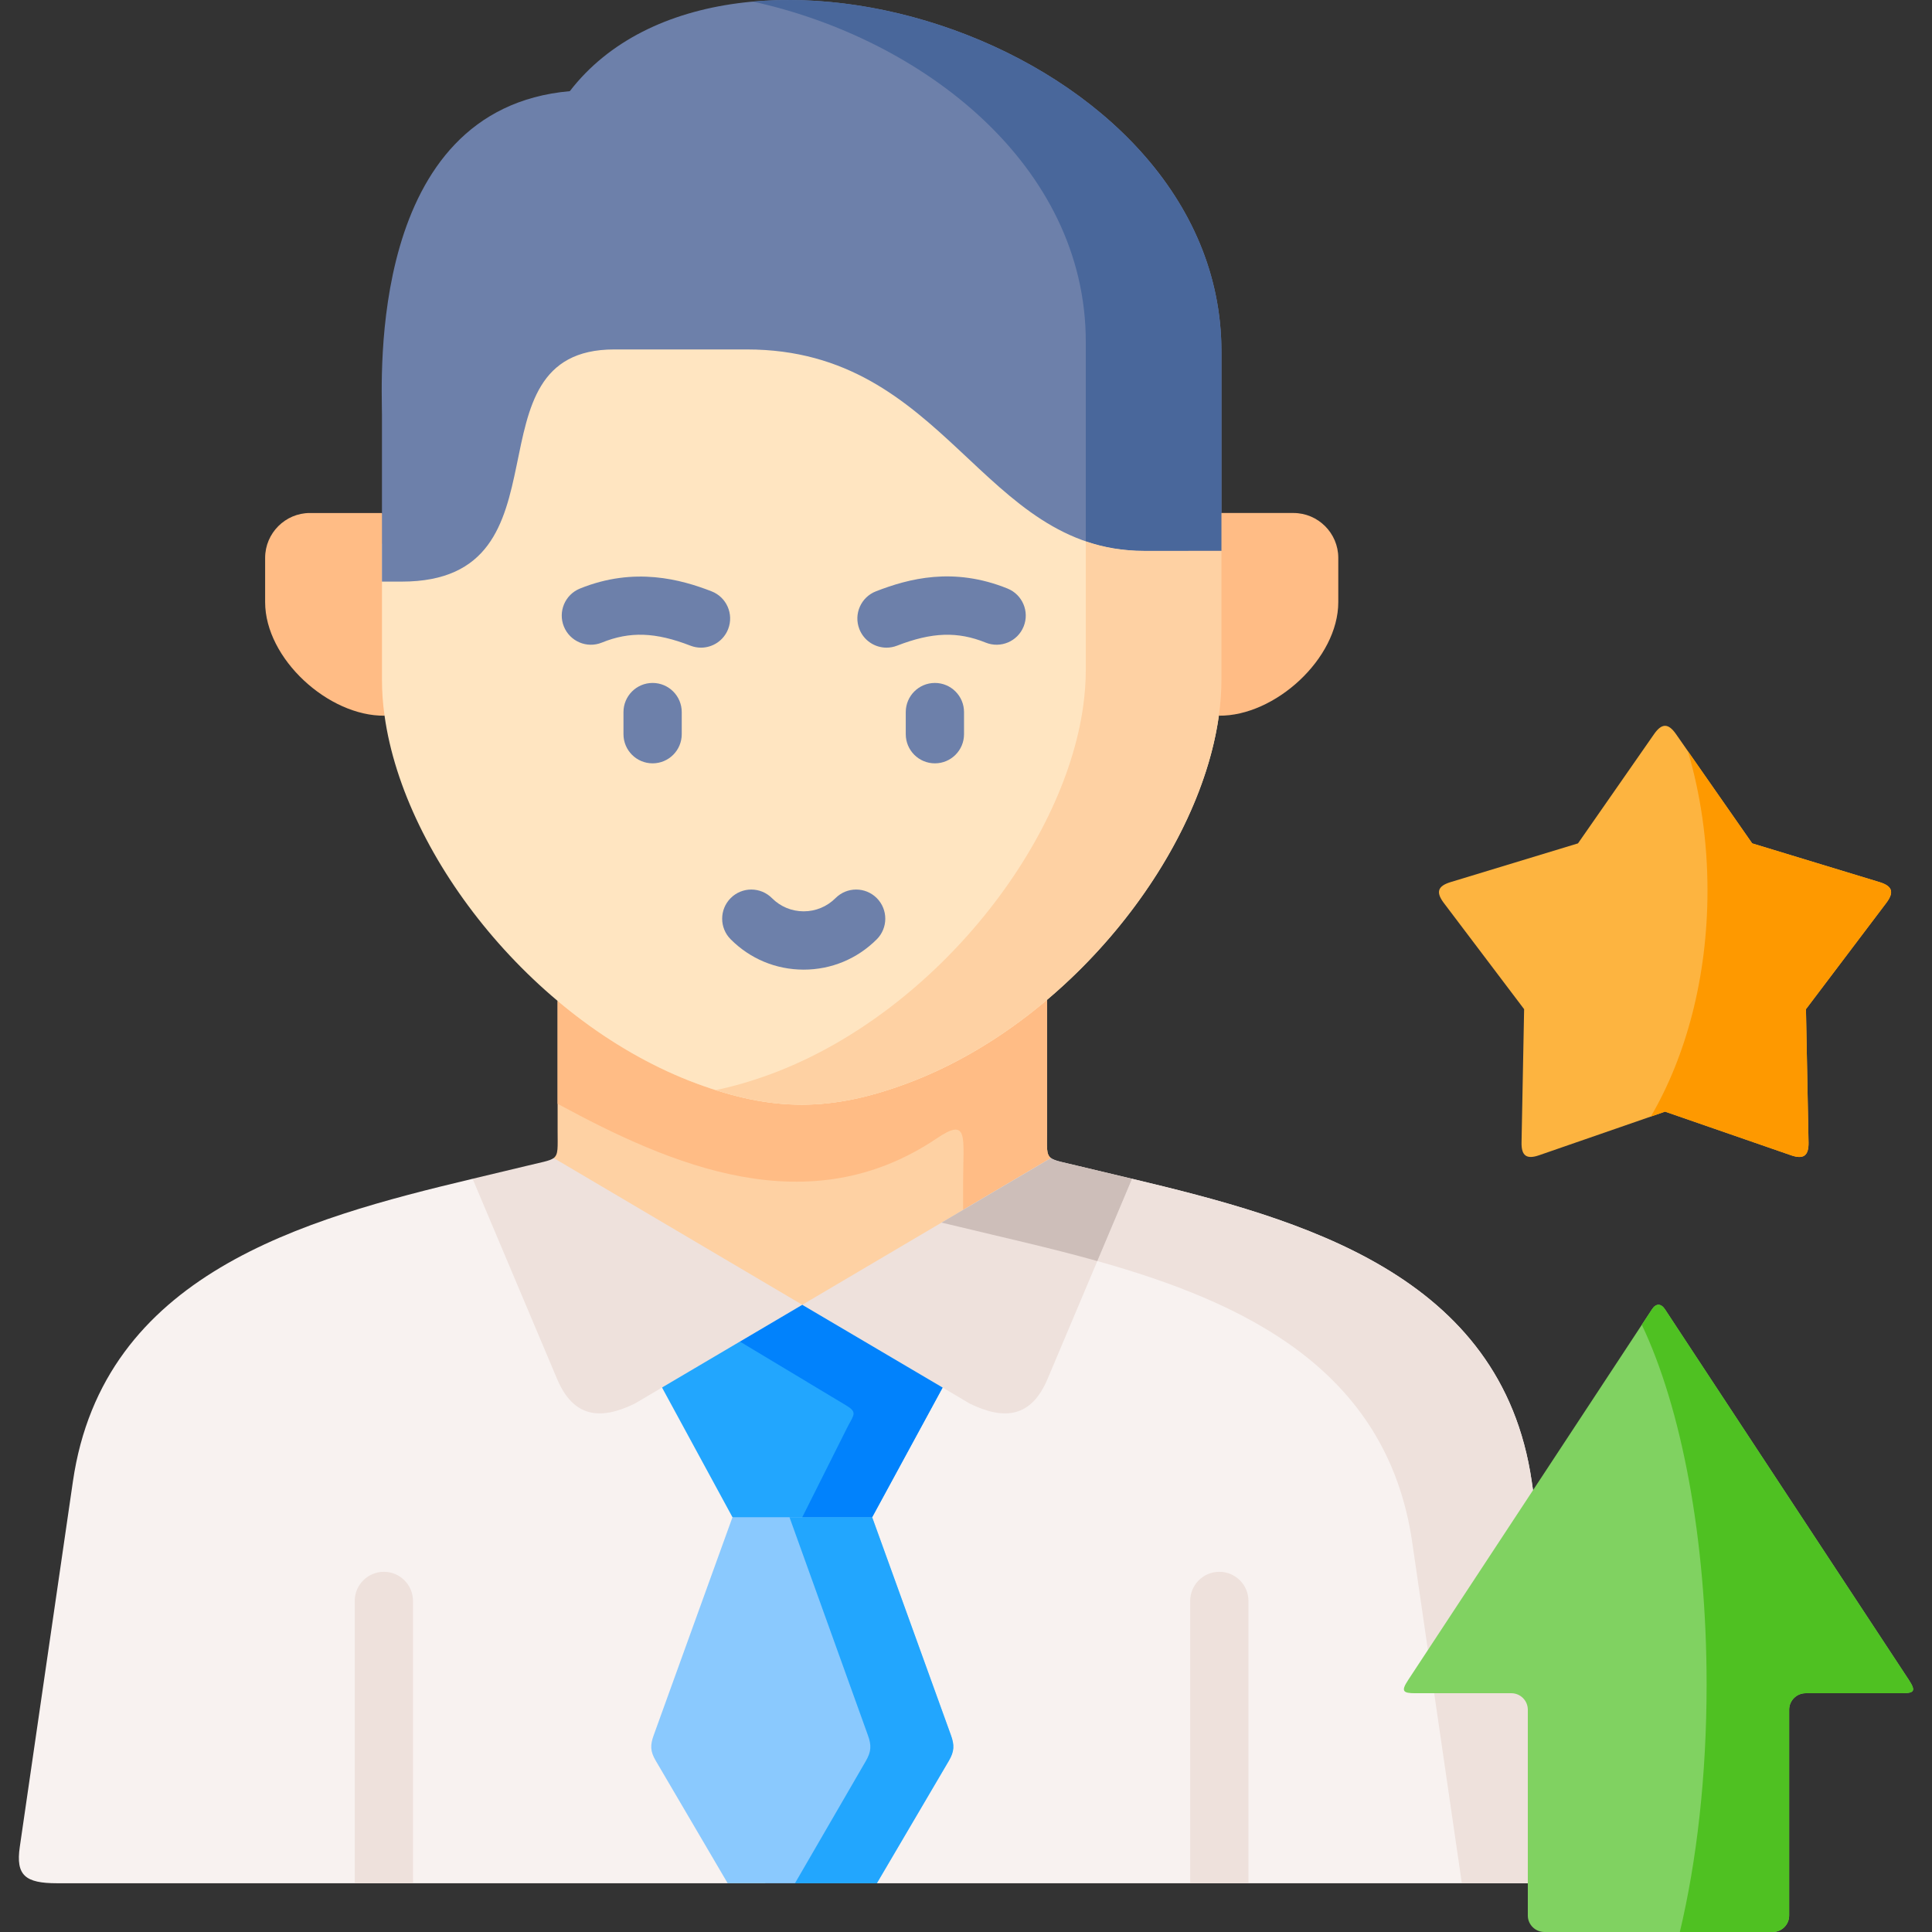 <svg id="Capa_1" enable-background="new 0 0 512 512" height="512" viewBox="0 0 512 512" width="512" xmlns="http://www.w3.org/2000/svg"><rect x="0" y="0" width="512" height="512" fill="#333333" stroke="none"/><g><g><path clip-rule="evenodd" d="m146.735 306.893 65.874 69.013 65.904-69.013c-1.306-.98-1.039-2.733-1.039-7.397v-34.521l-129.7.267v34.254c0 4.664.237 6.417-1.039 7.397z" fill="#fed1a3" fill-rule="evenodd"/></g><g><path clip-rule="evenodd" d="m255.238 320.619 23.274-13.725c-1.306-.98-1.039-2.733-1.039-7.397v-34.521c-11.221 9.477-23.838 17.201-37.167 22.162-10.064 3.743-18.97 5.615-27.846 5.615-8.906 0-17.782-1.872-27.876-5.615-13.181-4.902-25.679-12.537-36.811-21.895v27.272c30.161 16.369 66.527 32.026 100.459 9.18 8.579-5.793 7.006-.386 7.006 11.616z" fill="#ffbc85" fill-rule="evenodd"/></g><g><path clip-rule="evenodd" d="m70.262 147.835v11.735c0 15.003 16.802 30.273 31.646 30.095l23.927-26.856-24.61-26.856h-19.118c-6.501-.002-11.845 5.346-11.845 11.882z" fill="#ffbc85" fill-rule="evenodd"/></g><g><path clip-rule="evenodd" d="m184.585 287.137c10.093 3.743 18.97 5.615 27.876 5.615 8.876 0 17.782-1.872 27.846-5.615 42.273-15.686 77.422-59.446 82.706-97.473.445-3.268.683-6.476.683-9.626v-44.087h-20.454c-43.312 0-52.337-53.386-105.298-53.386h-35.178c-40.522 0-9.678 61.526-56.315 61.526h-5.225v35.947c0 3.149.208 6.358.683 9.626 5.283 38.027 40.432 81.787 82.676 97.473z" fill="#ffe5c1" fill-rule="evenodd"/></g><g><path clip-rule="evenodd" d="m106.45 154.133c46.637 0 15.793-61.526 56.315-61.526h35.178c52.961 0 61.985 53.386 105.298 53.386h20.454v-52.881c0-81.698-131.511-122.428-172.686-68.953-53.732 4.753-49.784 76.321-49.784 85.768v26.025 18.181z" fill="#6d80aa" fill-rule="evenodd"/></g><g><path clip-rule="evenodd" d="m300.005 162.808c0 3.149 23.452 23.588 23.007 26.856 14.814.178 31.646-15.092 31.646-30.095v-11.735c0-6.536-5.344-11.883-11.875-11.883h-19.088z" fill="#ffbc85" fill-rule="evenodd"/></g><g><path clip-rule="evenodd" d="m287.745 90.587v52.881c4.69 1.604 9.797 2.525 15.496 2.525h20.454v-10.041-42.84c0-59.714-70.297-97.562-124.178-92.69 44.767 9.774 88.228 43.196 88.228 90.165z" fill="#49679b" fill-rule="evenodd"/></g><g><path clip-rule="evenodd" d="m287.062 187.109c-5.284 38.027-40.463 81.817-82.706 97.503-5.165 1.901-10.034 3.327-14.724 4.278 8.075 2.555 15.437 3.862 22.829 3.862 8.876 0 17.782-1.872 27.846-5.615 13.329-4.961 25.946-12.685 37.167-22.162 24.313-20.558 41.917-49.286 45.539-75.311.445-3.268.683-6.476.683-9.626v-34.046h-20.454c-5.7 0-10.806-.921-15.496-2.525v34.046c-.001 3.149-.239 6.358-.684 9.596z" fill="#fed1a3" fill-rule="evenodd"/></g><g><path clip-rule="evenodd" d="m221.099 402.079 20.87 57.753c.95 2.614.92 4.278-.534 6.774l-19.088 32.471h100.785 87.011c8.342 0 10.954-2.02 9.856-9.655l-14.071-96.82c-7.986-54.99-61.095-69.518-105.921-80.213-30.755 6.15-56.315 34.313-60.234 55.317z" fill="#f8f2f0" fill-rule="evenodd"/></g><g><path clip-rule="evenodd" d="m109.449 499.082h93.422l-19.055-32.471c-1.493-2.503-1.493-4.162-.535-6.779l20.867-57.752-18.674-34.377-60.233-55.31c-44.853 10.693-97.931 25.219-105.92 80.21l-14.073 96.815c-1.132 7.634 1.513 9.663 9.852 9.663h78.907 15.442z" fill="#f8f2f0" fill-rule="evenodd"/></g><g><path clip-rule="evenodd" d="m173.244 459.832c-.95 2.614-.95 4.278.534 6.774l19.059 32.471h39.542l19.088-32.471c1.455-2.496 1.484-4.159.534-6.774l-20.87-57.753-17.337-8.229-19.682 8.229z" fill="#8ac9fe" fill-rule="evenodd"/></g><g><path clip-rule="evenodd" d="m290.803 334.195c38.563 10.814 76.769 28.52 83.448 74.509l13.151 90.373h22.74c8.342 0 10.954-2.02 9.856-9.655l-14.071-96.82c-7.986-54.99-61.095-69.518-105.921-80.213z" fill="#eee1dc" fill-rule="evenodd"/></g><g><path clip-rule="evenodd" d="m175.441 367.706 18.673 34.373h37.019l18.673-34.373-9.144-18.924-28.053-3-29.568 4.456z" fill="#22a6fe" fill-rule="evenodd"/></g><g><path clip-rule="evenodd" d="m230.005 459.862c.95 2.614.92 4.278-.534 6.803l-18.791 32.412h5.789 15.912l19.088-32.471c1.455-2.496 1.484-4.159.534-6.774l-20.87-57.753h-21.909z" fill="#22a6fe" fill-rule="evenodd"/></g><g><path clip-rule="evenodd" d="m224.721 377.926-12.112 24.153h18.524l18.673-34.373-8.698-5.11-10.093-5.971-18.406-10.844-16.535 9.744 27.935 16.785c3.205 1.873 2.404 2.467.712 5.616z" fill="#0182fc" fill-rule="evenodd"/></g><g><path clip-rule="evenodd" d="m125.242 312.389 22.384 53.029c4.275 10.131 11.311 11.081 20.573 6.566l7.243-4.278 37.167-21.925-65.874-38.888c-1.098.802-3.236 1.099-7.451 2.139-4.543 1.1-9.233 2.199-14.042 3.357z" fill="#eee1dc" fill-rule="evenodd"/></g><g><path clip-rule="evenodd" d="m212.609 345.782 37.197 21.925 7.214 4.278c9.292 4.516 16.328 3.565 20.602-6.566l22.384-53.029c-4.809-1.159-9.529-2.258-14.071-3.357-4.215-1.04-6.353-1.337-7.422-2.139z" fill="#eee1dc" fill-rule="evenodd"/></g><g><path clip-rule="evenodd" d="m254.288 325.134c11.489 2.793 24.016 5.555 36.514 9.061l9.203-21.806c-4.809-1.159-9.529-2.258-14.071-3.357-4.215-1.04-6.353-1.337-7.422-2.139l-29.004 17.112c1.188.297 2.732.624 4.78 1.129z" fill="#cdbeb9" fill-rule="evenodd"/></g><g><path d="m212.984 256.964c-.009 0-.018 0-.028 0-7.305-.007-14.168-2.864-19.325-8.045-3.009-3.023-2.999-7.915.022-10.927 3.02-3.012 7.909-3.002 10.919.021 2.241 2.253 5.225 3.495 8.4 3.498h.012c3.185 0 6.184-1.245 8.445-3.508 3.016-3.018 7.903-3.017 10.919-.001 3.015 3.017 3.015 7.909.001 10.927-5.179 5.182-12.055 8.035-19.365 8.035z" fill="#6d80aa"/></g><g><path d="m315.41 499.082v-74.812c0-4.265 3.459-7.726 7.721-7.726s7.721 3.461 7.721 7.726v74.812zm-221.403 0v-74.812c0-4.265 3.459-7.726 7.721-7.726s7.721 3.461 7.721 7.726v74.812z" fill="#eee1dc"/></g><g><path d="m185.77 171.636c-.928 0-1.872-.169-2.79-.525-9.258-3.592-16.063-3.828-23.488-.816-3.952 1.604-8.454-.303-10.056-4.257-1.602-3.955.302-8.46 4.254-10.063 14.46-5.866 26.829-2.393 34.875.729 3.976 1.542 5.948 6.018 4.407 9.997-1.188 3.061-4.108 4.935-7.202 4.935z" fill="#6d80aa"/></g><g><path d="m172.948 202.293c-4.264 0-7.721-3.459-7.721-7.726v-5.853c0-4.268 3.457-7.726 7.721-7.726s7.721 3.459 7.721 7.726v5.853c0 4.267-3.457 7.726-7.721 7.726z" fill="#6d80aa"/></g><g><path d="m234.935 171.636c-3.094 0-6.014-1.874-7.201-4.935-1.542-3.979.431-8.455 4.407-9.997 8.716-3.382 20.556-6.523 34.868-.732 3.953 1.6 5.862 6.104 4.264 10.059-1.598 3.957-6.099 5.863-10.052 4.267-7.441-3.01-14.248-2.776-23.496.813-.918.356-1.862.525-2.79.525z" fill="#6d80aa"/></g><g><path d="m247.757 202.293c-4.264 0-7.721-3.459-7.721-7.726v-5.853c0-4.268 3.457-7.726 7.721-7.726s7.721 3.459 7.721 7.726v5.853c0 4.267-3.456 7.726-7.721 7.726z" fill="#6d80aa"/></g><g><path clip-rule="evenodd" d="m437.78 347-64.598 98.216c-1.989 3.001-1.366 3.506 1.9 3.506h25.441c2.405 0 4.364 1.961 4.364 4.367v54.545c0 2.406 1.989 4.367 4.394 4.367h30.25 30.25c2.405 0 4.364-1.961 4.364-4.367v-54.545c0-2.406 1.959-4.367 4.364-4.367h25.441c3.295 0 3.889-.505 1.93-3.506l-64.627-98.216c-1.068-1.634-2.404-1.634-3.473 0z" fill="#80d261" fill-rule="evenodd"/></g><g><path clip-rule="evenodd" d="m505.88 445.216-64.627-98.216c-1.069-1.634-2.405-1.634-3.473 0l-2.672 4.1c10.42 21.925 17.159 56.476 17.159 95.334 0 24.212-2.612 46.731-7.095 65.566h24.61c2.405 0 4.364-1.961 4.364-4.367v-54.545c0-2.406 1.959-4.367 4.364-4.367h25.441c3.295 0 3.889-.505 1.929-3.505z" fill="#4fc122" fill-rule="evenodd"/></g><g><path clip-rule="evenodd" d="m444.133 194.507 20.216 28.995 33.783 10.279c3.355 1.04 3.889 2.644 1.781 5.466l-21.315 28.193.683 35.353c.059 3.506-1.336 4.516-4.661 3.357l-33.367-11.557-33.368 11.557c-3.325 1.159-4.72.149-4.661-3.357l.683-35.353-21.315-28.193c-2.108-2.822-1.573-4.427 1.781-5.466l33.813-10.279 20.187-28.995c2.019-2.882 3.741-2.882 5.76 0z" fill="#fdb440" fill-rule="evenodd"/></g><g><path clip-rule="evenodd" d="m498.132 233.781-33.783-10.279-17.04-24.42c3.325 11.259 5.195 23.767 5.195 36.898 0 22.965-5.67 43.939-15.021 59.922l3.77-1.307 33.367 11.557c3.325 1.159 4.72.149 4.661-3.357l-.683-35.353 21.315-28.193c2.108-2.824 1.574-4.428-1.781-5.468z" fill="#fe9900" fill-rule="evenodd"/></g></g></svg>